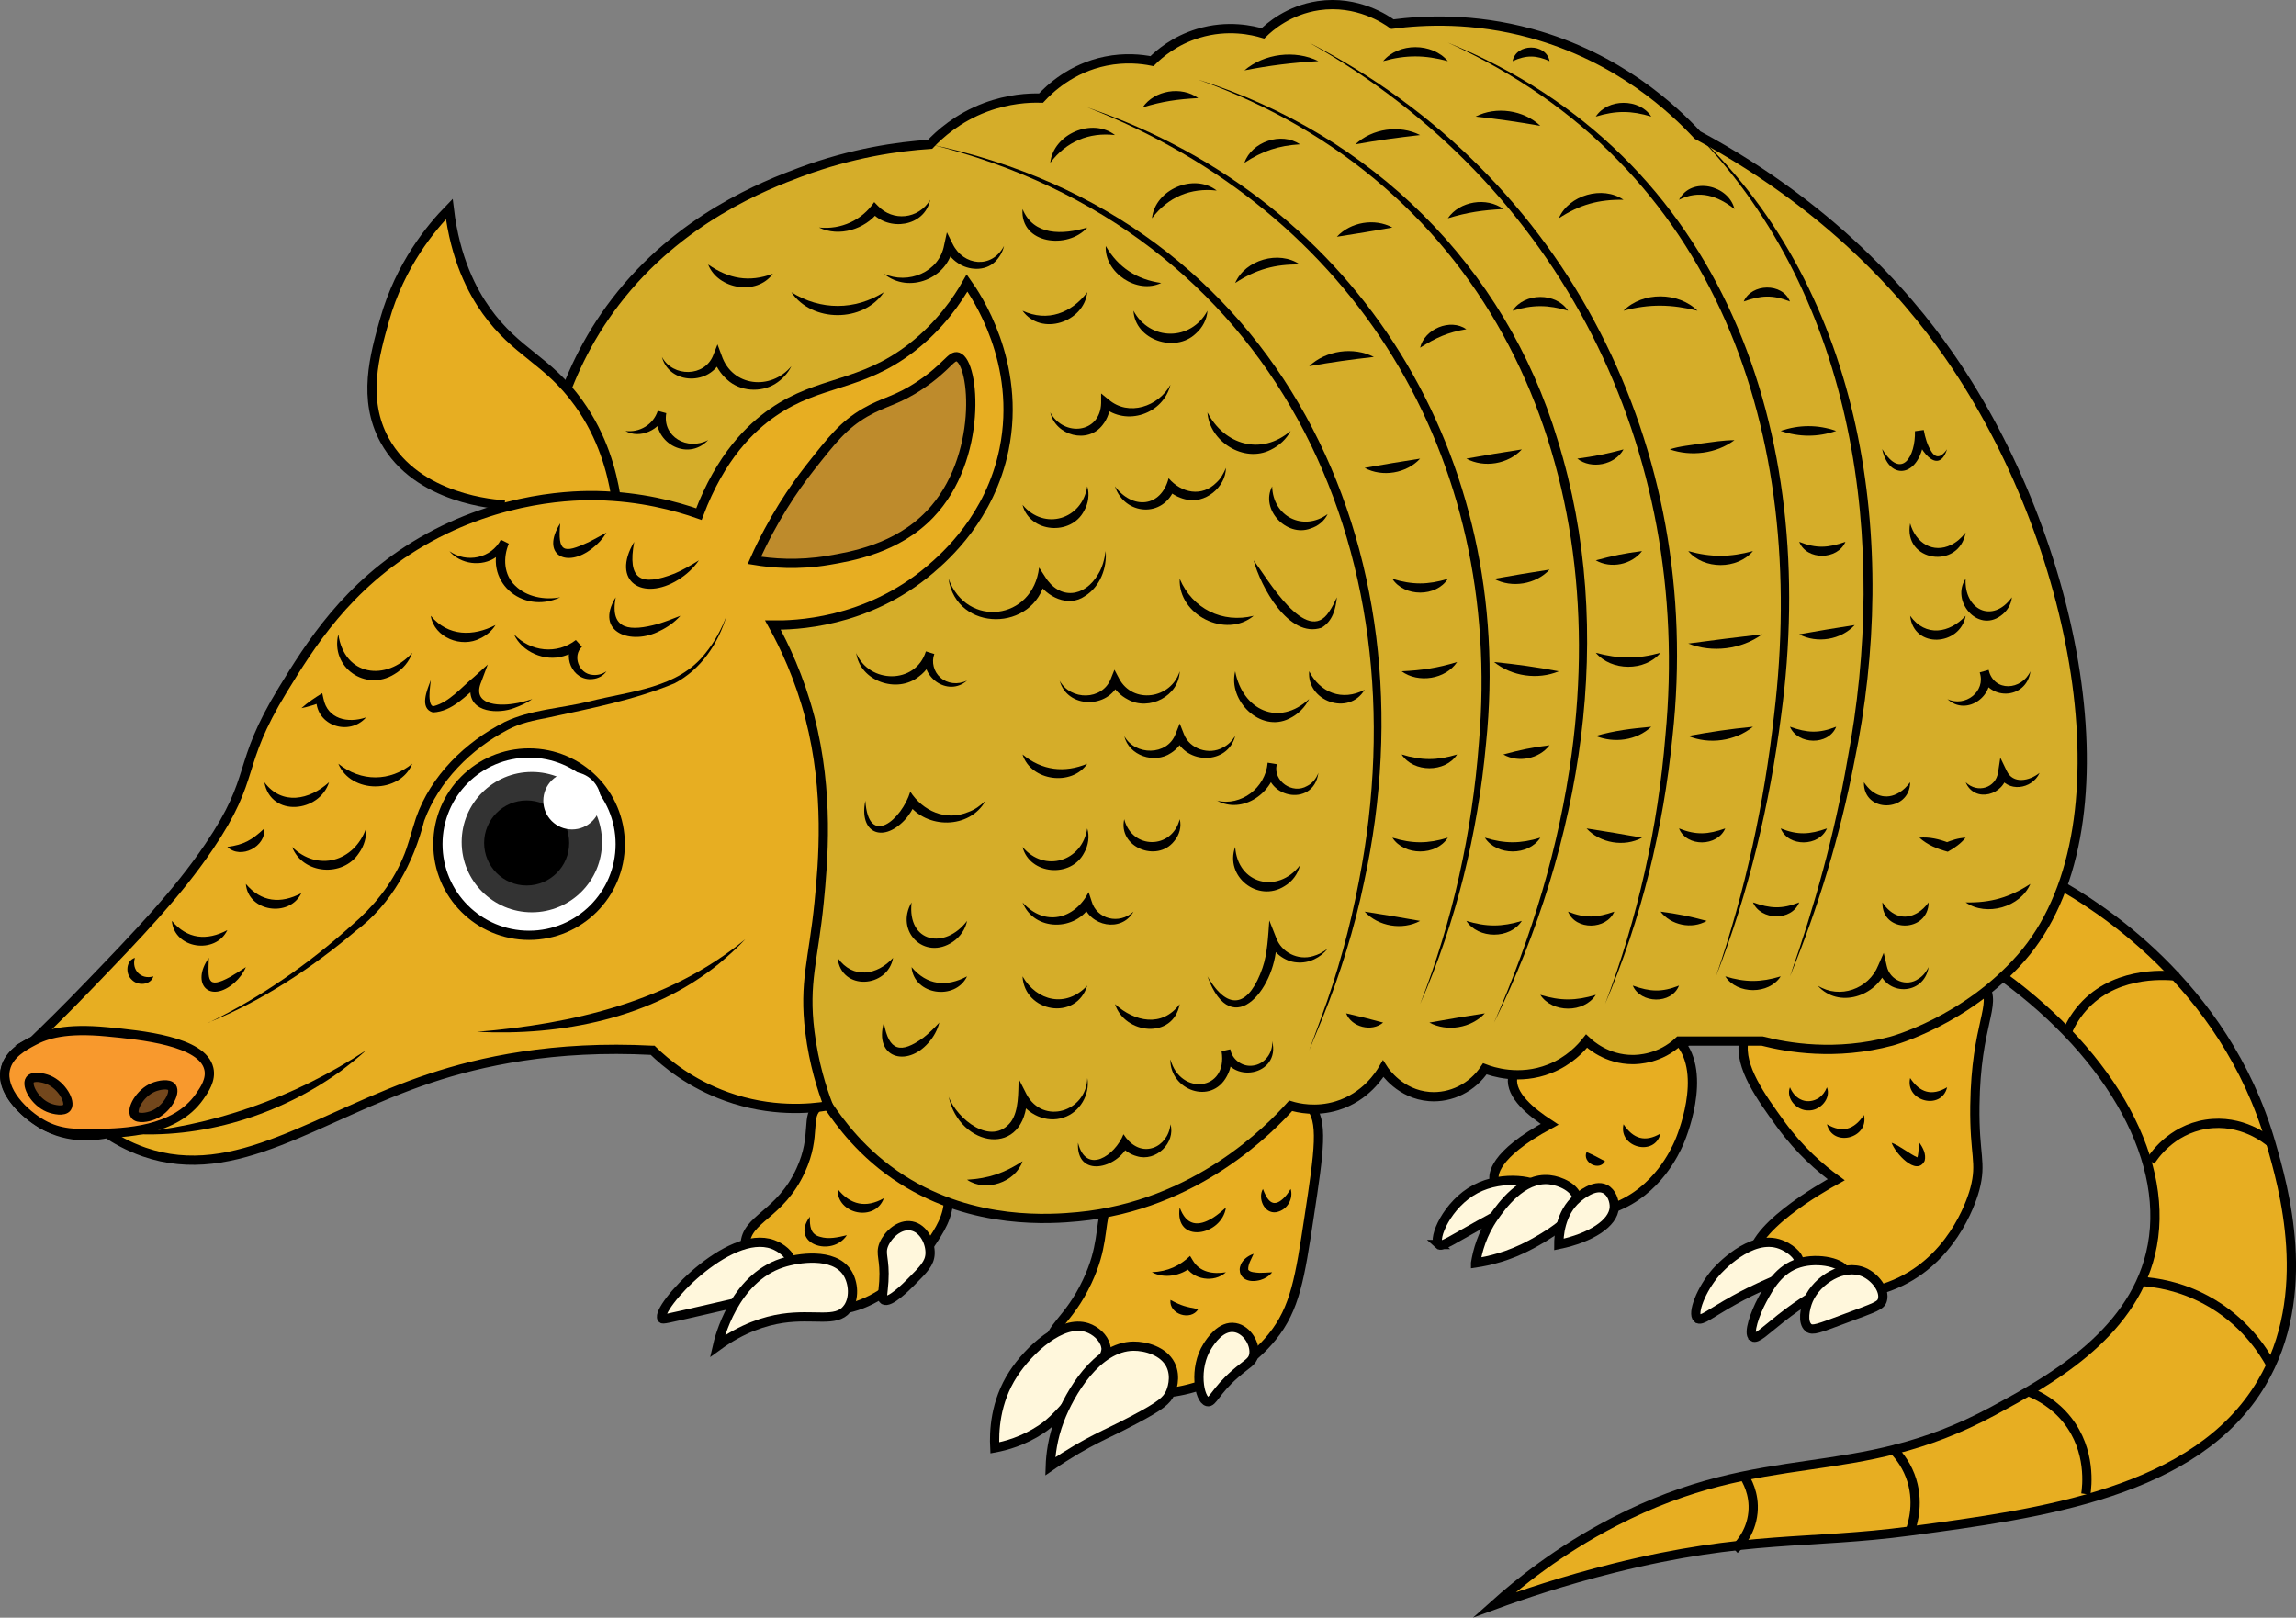 <?xml version="1.0" encoding="UTF-8"?>
<svg id="Layer_2" data-name="Layer 2" xmlns="http://www.w3.org/2000/svg" viewBox="0 0 248.32 174.98">
  <rect x="0" y="0" width="248.32" height="174.98" fill="#808080" stroke="none"/>
  <defs>
    <style>
      .cls-1 {
        fill: none;
      }

      .cls-1, .cls-2, .cls-3, .cls-4, .cls-5, .cls-6, .cls-7, .cls-8 {
        stroke: #000;
        stroke-miterlimit: 10;
      }

      .cls-9, .cls-3 {
        fill: #fff;
      }

      .cls-2 {
        fill: #e7ae22;
      }

      .cls-4 {
        fill: #d5ad29;
      }

      .cls-5 {
        fill: #fff7dc;
      }

      .cls-10 {
        fill: #333;
      }

      .cls-6 {
        fill: #73471c;
      }

      .cls-7 {
        fill: #be8b2c;
      }

      .cls-8 {
        fill: #f8992d;
      }
    </style>
  </defs>
  <g id="Layer_1-2" data-name="Layer 1">
    <g>
      <path class="cls-2" d="M88.59,119.61c-1.57,1.07-.2,3.09-2,7-2.23,4.85-5.89,5.16-6,8-.12,3.07,4.02,6.42,8,7,6.68.97,11.41-6.11,12-7,1.03-1.54,2.01-3.01,2-5-.03-6.54-10.71-12.24-14-10Z"/>
      <path class="cls-2" d="M222.59,95.61c3.72,2.08,17.97,10.61,23,28,1.38,4.76,4.73,16.36-1,26-7.05,11.87-23.9,14.12-38,16-10.99,1.47-17.66.43-32,4-5.53,1.38-10,2.9-13,4,2.59-2.32,6.95-5.88,13-9,16.43-8.49,25.91-3.84,41-12,5.79-3.13,14.84-8.02,17-17,2.35-9.75-4.14-21.35-16-30,2-3.33,4-6.67,6-10Z"/>
      <path class="cls-2" d="M141.59,119.61c1.6,1.45,1.07,4.97,0,12-1,6.61-1.51,9.92-4,13-4.18,5.16-10.27,5.92-11,6-5.71.62-12.52-1.81-13-5-.29-1.93,1.96-2.65,4-7,1.71-3.63,1.35-5.71,2-8,2.48-8.69,17.89-14.74,22-11Z"/>
      <path class="cls-2" d="M181.59,112.61c3.19,3.59.16,10.64,0,11-.4.89-2.32,5.23-7,7-5.47,2.07-12.57-.19-13-3-.07-.46-.22-2.64,6-6-2.03-1.32-4.23-3.14-4-5,.51-4.24,13.65-8.89,18-4Z"/>
      <path class="cls-2" d="M214.59,106.61c1.43,2.15-.89,4.07-1,13-.07,5.39.77,6.07,0,9-.16.61-1.95,7.05-8,10-6.37,3.11-15.22,1.25-16-2-.84-3.49,7.66-8.26,9-9-1.66-1.21-3.92-3.14-6-6-2.13-2.94-4.5-6.2-4-9,1.31-7.32,22.32-11.51,26-6Z"/>
      <path class="cls-4" d="M89.59,119.61c1.18,1.72,3.6,5.2,8,8,7.76,4.94,16.15,4.27,19,4,12.77-1.2,20.82-9.57,23-12,.79.24,2.73.69,5,0,3.13-.95,4.65-3.4,5-4,.19.3,1.87,2.76,5,3,2.36.18,4.66-.98,6-3,.76.29,3.71,1.3,7,0,2.14-.84,3.42-2.26,4-3,.37.35,2.18,2,5,2,.51,0,2.96-.05,5-2h9c2.74.7,7.95,1.62,14,0,0,0,7.99-2.14,14-9,12.07-13.78,6.34-44.01-7-64-4.1-6.14-12.48-16.66-28-25-2.53-2.73-8.49-8.4-18-11-6.24-1.71-11.63-1.44-15-1-.66-.48-3.78-2.62-8-2-3.23.48-5.29,2.3-6,3-1.07-.32-3.79-.98-7,0-2.55.77-4.21,2.21-5,3-1.15-.23-2.92-.42-5,0-3.77.76-6.12,3.05-7,4-1.35-.04-3.53.08-6,1-3.04,1.14-5.01,2.95-6,4-3.46.23-8.42.92-14,3-3.82,1.42-13.1,5.01-20,14-6.4,8.33-7.54,17.13-8,21-2.07,17.57,8.95,33.71,31,66Z"/>
      <path class="cls-2" d="M66.59,53.61c-.41-2.51-1.36-6.32-4-10-3.36-4.69-6.74-5.42-10-10-1.51-2.12-3.35-5.58-4-11-1.93,1.98-5.3,5.98-7,12-1.08,3.82-2.42,8.57,0,13,3.53,6.45,12.18,6.96,13,7"/>
      <path class="cls-2" d="M70.59,113.61c-10.75-.57-18.73,1.25-24,3-12.25,4.06-21.09,11.43-31,8-1.82-.63-3.19-1.46-4-2-1.01.22-4.07.73-7-1-.35-.21-4.76-2.89-4-6,.45-1.84,2.46-2.77,3-3,1.43-1.38,3.53-3.43,6-6,5.29-5.49,9.57-9.94,13-15,5.27-7.77,2.87-8.61,8-17,2.86-4.67,6.9-11.28,15-16,8.64-5.04,16.94-5.04,19-5,4.7.1,8.5,1.12,11,2,2.35-6.23,5.58-9.33,8-11,5.08-3.51,9.49-2.73,15-7,3.1-2.41,4.97-5.18,6-7,.95,1.33,5.92,8.61,4,18-1.51,7.35-6.34,11.58-8,13-6.91,5.88-14.81,6.03-17,6,1.22,2.21,2.86,5.62,4,10,2.11,8.16,1.43,15.67,1,20-.62,6.27-1.67,8.62-1,14,.43,3.45,1.31,6.2,2,8-2.02.33-6.2.72-11-1-3.94-1.41-6.59-3.62-8-5Z"/>
      <path d="M183.59,14.61c18.16,17.14,21.84,44.28,16.96,67.81-1.54,7.95-3.89,15.73-6.96,23.19,2.67-7.6,4.83-15.39,6.2-23.33,4.45-23.49.98-49.89-16.2-67.67h0Z"/>
      <path d="M156.59,4.61c30.01,12.21,40.14,42.47,36.05,72.76-1.24,9.66-3.51,19.2-7.05,28.24,3.16-9.17,5.22-18.71,6.29-28.33,3.61-30.24-6.04-59.43-35.29-72.67h0Z"/>
      <path d="M141.59,4.61c28.04,14.44,42.71,43.94,39.3,75.04-.99,9.95-3.37,19.79-7.3,28.96,3.54-9.3,5.72-19.12,6.53-29.03,2.94-31.02-11.27-59.58-38.53-74.97h0Z"/>
      <path d="M129.59,8.61c18.71,5.91,33.22,20.14,38.88,39,6.45,20.82,2.57,43.74-6.88,63,4.07-9.27,7.04-19.02,8.39-29.06,4.31-31.86-9-61.67-40.39-72.94h0Z"/>
      <path d="M117.59,11.61c29.63,10.16,46.32,37.88,43.13,68.8-.89,9.71-3.22,19.3-7.13,28.2,3.53-9.03,5.63-18.61,6.36-28.27,2.65-30.93-13.33-57.41-42.36-68.73h0Z"/>
      <path d="M100.59,15.61c37.87,7.91,54.82,43.77,46.93,79.84-1.01,4.9-2.59,9.99-4.47,14.63,0,0-1.46,3.53-1.46,3.53l1.32-3.59c1.74-4.67,3.13-9.79,4.06-14.69,7.06-36.05-9.2-70.54-46.38-79.73h0Z"/>
      <path class="cls-1" d="M223.59,111.61c.4-.94,1.03-2.01,2-3,3.65-3.72,9.1-3.11,10-3"/>
      <path class="cls-1" d="M232.59,125.61c.27-.43,2.16-3.39,6-4,3.88-.61,6.62,1.67,7,2"/>
      <path class="cls-1" d="M231.59,138.61c1.57.1,4.19.49,7,2,4.13,2.22,6.2,5.54,7,7"/>
      <path class="cls-1" d="M219.59,150.61c.95.39,2.62,1.25,4,3,2.62,3.32,2.12,7.23,2,8"/>
      <path class="cls-1" d="M204.59,156.61c.58.56,1.44,1.55,2,3,1.06,2.76.27,5.25,0,6"/>
      <path class="cls-1" d="M188.59,159.61c.29.44,1.2,1.94,1,4-.22,2.29-1.65,3.68-2,4"/>
      <path class="cls-5" d="M85.59,136.61c-.07-.91-1.13-1.68-2-2-4.82-1.77-12.71,6.9-12,8,.09.14.28.08,5-1,3.07-.7,3.35-.75,4-1,.56-.22,5.16-2.01,5-4Z"/>
      <path class="cls-5" d="M91.59,141.61c.88-1.06.75-2.89,0-4-1.46-2.14-5.26-1.57-7-1-5.24,1.71-6.82,8.21-7,9,2.74-1.99,5.17-2.72,7-3,3.47-.52,5.79.47,7-1Z"/>
      <path class="cls-5" d="M95.59,134.61c-.44,1.07.15,1.49,0,4-.08,1.31-.28,1.82,0,2,.61.4,2.44-1.43,3-2,1.3-1.31,1.96-1.97,2-3,.05-1.2-.7-2.75-2-3-1.31-.25-2.56.95-3,2Z"/>
      <path class="cls-5" d="M119.59,145.61c-.23-.96-1.13-1.71-2-2-2.75-.92-6.33,2.43-8,5-1.99,3.06-2.09,6.29-2,8,1.19-.22,3.06-.72,5-2,1.27-.84,2.18-1.89,4-4,3.14-3.63,3.11-4.52,3-5Z"/>
      <path class="cls-5" d="M113.59,158.61c.04-1.22.24-3.01,1-5,1.11-2.92,4.05-7.96,8-8,1.31-.01,3.24.51,4,2,.69,1.36.07,2.85,0,3-.38.87-1.04,1.44-4,3-1.91,1.01-2.83,1.4-4,2-1.2.61-2.95,1.58-5,3Z"/>
      <path class="cls-5" d="M130.59,151.61c.57.14.81-1.09,3-3,1.27-1.11,1.84-1.27,2-2,.25-1.13-.67-2.76-2-3-1.55-.28-2.68,1.5-3,2-1.51,2.37-.91,5.78,0,6Z"/>
      <path class="cls-5" d="M155.59,134.61c.36.34,1.25-.42,6-3,4.1-2.22,5.08-2.55,5-3-.16-.85-4-1.58-7,0-3.09,1.63-4.64,5.39-4,6Z"/>
      <path class="cls-5" d="M159.59,136.61c.21-1.28.7-3.15,2-5,.76-1.08,3.03-4.32,6-4,1.2.13,2.77.87,3,2,.41,2.05-3.77,4.33-5,5-2.38,1.29-4.58,1.79-6,2Z"/>
      <path class="cls-5" d="M168.59,134.61c3.49-.72,5.9-2.3,6-4,.04-.69-.29-1.65-1-2-1.15-.57-2.72.76-3,1-1.89,1.61-2,4.2-2,5Z"/>
      <path class="cls-5" d="M183.59,142.61c.43.35,1.36-.54,4-2,4.5-2.49,6.95-2.74,7-4,.03-.91-1.21-1.7-2-2-3.26-1.24-6.82,2.8-7,3-1.6,1.85-2.62,4.49-2,5Z"/>
      <path class="cls-5" d="M189.59,144.61c.41.27,1.33-.68,3-2,4.49-3.55,7.18-4,7-5-.17-.96-2.86-1.65-5-1-2.2.67-3.24,2.59-4,4-.78,1.45-1.55,3.64-1,4Z"/>
      <path class="cls-5" d="M195.59,143.61c.45.36,1.05.1,4-1,3.27-1.22,3.83-1.38,4-2,.3-1.05-.78-2.47-2-3-2.17-.95-5.06.83-6,3-.39.91-.68,2.44,0,3Z"/>
      <path d="M22.59,110.61c5.63-2.74,10.77-6.33,15.41-10.49,2.34-2,4.32-4.39,5.53-7.23.62-1.39.95-2.89,1.46-4.42,1.59-4.56,5.31-8.19,9.56-10.36,2.87-1.38,6.14-1.48,9.19-2.24,4.39-1.12,9.58-1.38,12.56-5.22.98-1.2,1.73-2.58,2.28-4.05-.88,2.98-2.76,5.82-5.64,7.32-4.37,1.81-9.03,2.7-13.63,3.7-1.55.3-3.02.58-4.36,1.3-4,2.09-7.49,5.58-9.07,9.86-1.16,4.57-3.54,9.04-7.4,11.91-4.78,4.04-10.09,7.55-15.91,9.91h0Z"/>
      <path d="M51.59,111.61c10.33-.85,20.83-3.27,29-10-.89.96-1.88,1.83-2.89,2.68-7.24,5.87-16.98,7.77-26.1,7.32h0Z"/>
      <path class="cls-8" d="M3.59,112.61c1.42-.76,3.5-1.43,8-1,3.65.35,10.32.99,11,4,.27,1.18-.49,2.27-1,3-2.65,3.81-8.2,3.94-11,4-2.35.05-4.1.06-6-1-2-1.12-4.55-3.63-4-6,.37-1.6,1.98-2.46,3-3Z"/>
      <path class="cls-6" d="M14.59,120.61c-.43-.61.53-2.39,2-3,.61-.25,1.68-.45,2,0,.43.61-.53,2.39-2,3-.61.25-1.68.45-2,0Z"/>
      <path class="cls-6" d="M7.24,119.8c.43-.61-.53-2.39-2-3-.61-.25-1.68-.45-2,0-.43.61.53,2.39,2,3,.61.25,1.68.45,2,0Z"/>
      <path d="M13.59,122.61c9.3-.69,18.22-3.88,26-9-.86.8-1.79,1.52-2.72,2.23-6.67,4.82-15.04,7.41-23.28,6.77h0Z"/>
      <path class="cls-7" d="M99.59,41.61c-2.62,1.77-3.85,1.76-6,3-2.35,1.36-3.58,2.93-6,6-1.74,2.22-4.01,5.53-6,10,1.87.31,4.69.56,8,0,2.42-.41,7.42-1.24,11-5,5.75-6.02,4.84-16.4,3-17-.7-.23-1.13,1.06-4,3Z"/>
      <path d="M92.59,70.61c1.4,3.38,6.43,3.43,7.54-.13,0,0,.91.28.91.28-.31.85-.06,1.9.67,2.53.71.65,1.88.82,2.88.32-2.1,1.87-5.31-.49-4.45-3.15,0,0,.91.28.91.28-.27.96-.85,1.84-1.66,2.43-2.37,1.92-6.4.5-6.79-2.56h0Z"/>
      <path d="M67.59,46.61c1.6.22,3.07-.69,3.55-2.17,0,0,.92.25.92.25-.45,2.54,2.29,4.1,4.53,2.91-2.26,2.43-6.22.18-5.47-3.09,0,0,.92.25.92.25-.63,1.73-2.84,2.79-4.45,1.83h0Z"/>
      <path d="M71.59,38.61c1.19,2.22,4.64,2.18,5.55-.19,0,0,.46-1.17.46-1.17l.45,1.21c1.14,3.38,5.33,3.81,7.54,1.15-.37.77-.99,1.44-1.75,1.91-1.57.97-3.8.83-5.19-.45-.71-.63-1.21-1.41-1.52-2.31l.91.04c-1.17,2.93-5.65,2.85-6.45-.19h0Z"/>
      <path d="M76.59,28.61c2.24,1.55,4.42,1.96,7,1-1.75,2.41-5.96,1.68-7-1h0Z"/>
      <path d="M85.59,31.61c3.17,1.99,6.89,1.96,10,0-2.22,3.3-7.77,3.3-10,0h0Z"/>
      <path d="M88.59,24.61c2.39.25,4.64-.8,5.96-2.75,0,0,.4.41.4.41,1.62,1.71,4.38,1.45,5.65-.65-.62,2.92-4.49,3.45-6.35,1.35,0,0,.74-.04.74-.04-1.45,1.88-4.24,2.73-6.39,1.69h0Z"/>
      <path d="M95.59,29.61c2.62,1.2,5.99-.16,6.52-3.1,0,0,.3-1.38.3-1.38l.62,1.25c1.17,2.4,4.26,2.72,5.56.22-.14.64-.49,1.24-.99,1.73-1.07,1.03-2.86.93-4.02.11-.61-.4-1.08-.98-1.42-1.61l.92-.12c-.55,3.43-4.8,5.12-7.48,2.9h0Z"/>
      <path d="M110.59,22.61c1.19,2.91,4.33,2.8,7,2-2.06,2.38-7.28,1.83-7-2h0Z"/>
      <path d="M119.59,26.61c1.36,2.35,3.39,3.63,6,4-2.61,1.25-6.16-1.11-6-4h0Z"/>
      <path d="M110.59,33.61c2.71,1.26,5.3.24,7-2-.36,3.25-4.98,4.8-7,2h0Z"/>
      <path d="M122.59,33.61c1.77,3.31,6.23,3.31,8,0-.05.92-.53,1.84-1.27,2.48-2.23,2.13-6.57.68-6.73-2.48h0Z"/>
      <path d="M113.59,44.61c1.47,2.68,5.41,2.28,5.5-1.01,0,0,0-1.04,0-1.04l.81.66c2.16,1.86,5.4.76,6.69-1.61-.77,3.16-4.75,4.55-7.31,2.39,0,0,.81-.38.81-.38-.02.83-.3,1.66-.82,2.32-1.61,2.15-5.12,1.18-5.68-1.33h0Z"/>
      <path d="M130.59,44.61c1.82,3.5,5.8,4.73,9,2-.45.87-1.22,1.59-2.15,2.04-2.89,1.48-6.64-.89-6.85-4.04h0Z"/>
      <path d="M110.59,54.61c2.36,2.82,6.44,1.6,7-2,.26.84.13,1.83-.34,2.64-1.41,2.76-5.89,2.38-6.66-.64h0Z"/>
      <path d="M120.59,52.61c1.87,2.51,4.96,2.32,5.8-.88,1.38,1.6,3.59,2.07,5.18.46.46-.42.77-.98,1.02-1.58-.02,2.08-2.28,3.98-4.43,3.39-.72-.18-1.36-.53-1.91-1.02l.81-.18c-1.23,3.28-5.43,2.94-6.47-.18h0Z"/>
      <path d="M137.59,52.61c.07,3.26,3.35,4.92,6,3-.34.73-1.04,1.31-1.86,1.56-2.6.96-5.45-2.08-4.14-4.56h0Z"/>
      <path d="M102.59,62.61c1.98,5.38,9.13,4.49,9.79-1.22,0,0,.62.95.62.95,1.57,2.59,4.3,2.29,5.77-.23.46-.74.69-1.61.81-2.51.16,1.84-.6,3.86-2.24,4.88-1.81,1.26-4.16.08-5.17-1.62,0,0,.89-.15.89-.15-1.2,5.68-9.6,5.73-10.48-.11h0Z"/>
      <path d="M127.59,62.61c1.38,3.26,4.64,4.84,8,4-3.01,2.5-8.18-.09-8-4h0Z"/>
      <path d="M135.59,60.61c1.43,1.9,5.72,9.34,8.16,5.55.33-.47.58-1,.84-1.55-.13,1.24-.45,2.58-1.66,3.29-3.55,1.2-6.61-4.49-7.34-7.29h0Z"/>
      <path d="M114.59,73.61c1.2,2.2,4.63,2.17,5.55-.19,0,0,.39-.98.39-.98l.5.95c1.49,2.83,5.63,2.22,6.56-.78-.07,2.66-3.31,4.35-5.61,3.05-.78-.4-1.43-1.04-1.82-1.83l.89-.04c-1.15,2.93-5.66,2.87-6.45-.19h0Z"/>
      <path d="M133.59,72.61c.79,4.18,4.69,6.06,8,3-.44.89-1.19,1.66-2.15,2.12-3.13,1.56-6.65-1.95-5.85-5.12h0Z"/>
      <path d="M141.59,72.61c1.18,2.3,3.56,3.28,6,2-1.74,2.9-6.28,1.21-6-2h0Z"/>
      <path d="M93.59,86.61c.34,5.17,3.96,2,4.86-.98,1.35,2.09,3.85,3.22,6.26,2.21.7-.24,1.32-.69,1.88-1.23-1.7,3.08-6.39,3.11-8.4.3,0,0,.86-.11.86-.11-.31.71-.72,1.4-1.27,1.97-2.39,2.45-4.9,1.27-4.19-2.16h0Z"/>
      <path d="M110.59,81.61c2.11,1.75,4.56,2.02,7,1-1.65,2.46-6.09,1.9-7-1h0Z"/>
      <path d="M121.59,79.61c1.18,2.16,4.65,2.14,5.54-.19,0,0,.46-1.16.46-1.16l.46,1.16c.61,1.59,2.7,2.29,4.21,1.44.54-.26.99-.71,1.33-1.25-.81,3.14-5.32,3.12-6.46.19,0,0,.92,0,.92,0-.29.67-.78,1.26-1.4,1.65-1.79,1.22-4.58.29-5.06-1.85h0Z"/>
      <path d="M110.59,91.61c2.36,2.82,6.44,1.6,7-2,.26.84.13,1.83-.34,2.64-1.41,2.76-5.89,2.38-6.66-.64h0Z"/>
      <path d="M121.59,88.61c.83,3.3,5.17,3.3,6,0,.22.79-.03,1.72-.61,2.39-1.87,2.35-6.08.61-5.39-2.39h0Z"/>
      <path d="M131.59,86.61c2.67.62,5.25-1.39,5.51-4.07,0,0,.98.16.98.16-.41,1.79,1.71,3.25,3.29,2.32.55-.27.98-.79,1.22-1.42-.53,3.89-6.17,2.68-5.49-1.1,0,0,.98.16.98.16-.25,3.04-3.66,5.49-6.49,3.93h0Z"/>
      <path d="M98.59,97.61c-.49,4.37,3.61,5.15,6,2-.17.88-.73,1.72-1.53,2.26-3.07,2.08-6.3-1.14-4.47-4.26h0Z"/>
      <path d="M90.59,103.61c1.67,2.35,4.29,1.87,6,0-.57,3.26-5.62,3.62-6,0h0Z"/>
      <path d="M98.59,104.61c1.67,1.98,3.77,2.18,6,1-1.28,2.67-5.75,2.03-6-1h0Z"/>
      <path d="M95.59,110.61c.53,3.12,1.84,3.4,4.28,1.63.6-.47,1.16-1.02,1.72-1.63-.2.81-.62,1.56-1.19,2.2-2.34,2.66-5.89,1.62-4.81-2.2h0Z"/>
      <path d="M110.59,97.61c2.38,2.66,5.63,1.85,7.15-1.11,0,0,.32.98.32.98.55,1.96,3,2.56,4.53,1.13-1.28,2.28-4.75,1.63-5.47-.87,0,0,.88.12.88.12-1.59,2.9-6.17,2.93-7.41-.26h0Z"/>
      <path d="M133.59,91.61c.26,4.04,4.6,5.11,7,2-.2.9-.81,1.74-1.66,2.24-2.89,1.83-6.5-1.05-5.34-4.24h0Z"/>
      <path d="M110.59,105.61c1.55,2.69,4.7,3.45,7,1-1.2,3.88-6.79,2.9-7-1h0Z"/>
      <path d="M120.59,108.61c2.12,1.93,5.1,2.55,7,0-.71,3.86-5.96,3.27-7,0h0Z"/>
      <path d="M130.59,105.61c2.37,4.05,4.58,3.07,5.96-.93.53-1.53.61-3.49.73-5.12,0,0,.74,1.87.74,1.87.57,1.59,2.36,2.49,4,1.99.56-.15,1.09-.44,1.57-.81-.74.96-2.01,1.62-3.34,1.49-1.36-.1-2.54-1.09-3.09-2.31,0,0,.89-.16.89-.16.2,4.9-4.75,11.42-7.46,3.98h0Z"/>
      <path d="M102.59,118.61c.91,2.44,4.64,5.45,6.74,2.74.88-1.22.78-3.19.84-4.66,0,0,.86,1.69.86,1.69,1.79,3.32,6.45,1.89,6.57-1.77.31,1.77-.81,3.71-2.57,4.27-1.83.64-3.98-.34-4.86-2.04,0,0,.92-.22.92-.22-.13,6.75-7.33,5.53-8.49,0h0Z"/>
      <path d="M126.59,114.61c1.08,3.93,6.22,3.41,5.53-.88,0,0,.95-.21.95-.21.18,1.07,1.3,1.92,2.45,1.74,1.24-.15,2.18-1.37,2.07-2.65.96,3.77-4.65,4.8-5.48,1.1,0,0,.95-.21.95-.21.25.96.13,2.03-.37,2.91-1.68,3.16-6.14,1.51-6.11-1.79h0Z"/>
      <path d="M104.59,127.61c2.35-.14,4.02-.72,6-2-.77,2.29-4.01,3.38-6,2h0Z"/>
      <path d="M116.59,123.61c.89,3.52,4.01,1.38,4.92-.92.69,1.09,1.84,1.91,3.19,1.47.99-.32,1.78-1.33,1.89-2.55.57,1.99-1.56,4.1-3.65,3.45-.68-.18-1.3-.59-1.74-1.14l.83-.08c-1.17,2.59-5.66,3.65-5.44-.24h0Z"/>
      <path d="M60.59,56.61c-.28,3.14.32,3.3,3.06,2.04.64-.32,1.27-.68,1.94-1.04-.39.66-.91,1.23-1.53,1.7-2.8,2.23-5.62.68-3.47-2.7h0Z"/>
      <path d="M68.59,58.61c-.76,4.11.7,4.87,4.39,3.42.89-.38,1.74-.88,2.61-1.42-.58.84-1.35,1.56-2.25,2.11-3.81,2.36-7.32.18-4.75-4.11h0Z"/>
      <path d="M66.59,64.61c-.69,3.66,1.69,3.66,4.5,2.9.83-.24,1.65-.57,2.5-.9-.62.68-1.38,1.23-2.22,1.63-3.05,1.61-7.13.19-4.78-3.63h0Z"/>
      <path d="M48.59,59.61c1.89,1.35,4.53.77,5.58-1.23,0,0,.86.43.86.43-.64,1.51-.55,3.37.69,4.54,1.24,1.22,3.15,1.58,4.87,1.26-4.15,1.95-8.5-1.85-6.44-6.2,0,0,.86.43.86.43-.36.58-.8,1.02-1.33,1.4-1.55,1.13-3.92.79-5.08-.63h0Z"/>
      <path d="M46.59,66.61c1.89,2.26,4.59,2.24,7,1-.38.61-.95,1.11-1.63,1.43-2.03,1.09-5-.06-5.37-2.43h0Z"/>
      <path d="M55.59,68.61c1.79,1.91,4.67,2.2,6.69.62,0,0,.66.73.66.73-1.06.97-.34,2.94,1.15,3.04.5.06,1.04-.07,1.5-.39-.32.47-.89.79-1.5.84-2.21.25-3.44-2.67-1.85-4.19,0,0,.66.73.66.73-.58.47-1.23.78-1.93.98-2.05.63-4.53-.45-5.38-2.36h0Z"/>
      <path d="M36.59,68.61c.66,4.53,5.16,5.14,8,2-.33.94-1.02,1.78-1.93,2.31-3.12,1.95-6.95-.74-6.07-4.31h0Z"/>
      <path d="M46.59,73.61c-.08.76-.22,1.54-.09,2.24.06.36.21.56.41.53,1.68-.43,2.97-2.01,4.33-3.13,0,0,1.51-1.37,1.51-1.37l-.71,1.9c-1.02,2.42,1.77,2.62,3.48,2.34.69-.09,1.36-.29,2.05-.5-.59.41-1.25.71-1.94.96-1.67.66-4.84.55-4.76-1.94.01-.42.11-.81.23-1.18l.81.53c-1.52,1.24-2.99,2.98-5.09,3.07-1.51-.43-.61-2.48-.25-3.43h0Z"/>
      <path d="M32.59,76.61c.7-.64,1.48-1.14,2.26-1.63l.13.58c.43,2.21,2.62,2.72,4.61,2.04-1.79,2.05-5.4.94-5.39-1.96,0,0,.57.31.57.31-.7.27-1.41.5-2.18.65h0Z"/>
      <path d="M36.59,82.61c2.47,1.99,5.6,1.95,8,0-1.35,3.27-6.64,3.27-8,0h0Z"/>
      <path d="M28.59,84.61c1.9,2.55,4.88,1.92,7,0-1.04,3.28-6.29,3.85-7,0h0Z"/>
      <path d="M31.59,91.61c2.78,2.73,6.73,1.58,8-2,.07.92-.2,1.89-.78,2.68-1.73,2.64-6.08,2.29-7.22-.68h0Z"/>
      <path d="M24.59,91.61c1.81-.24,2.68-.76,4-2,.2,1.95-2.54,3.4-4,2h0Z"/>
      <path d="M26.59,95.61c1.67,1.98,3.77,2.18,6,1-1.28,2.67-5.75,2.03-6-1h0Z"/>
      <path d="M18.59,99.61c1.67,1.98,3.77,2.18,6,1-1.28,2.67-5.75,2.03-6-1h0Z"/>
      <path d="M22.59,103.61c-.08,2.31-.28,3.48,2.34,2.04.54-.31,1.08-.67,1.66-1.04-.27.64-.69,1.2-1.21,1.67-2.7,2.37-4.79.12-2.79-2.67h0Z"/>
      <path d="M14.59,103.61c-.4,1.31.69,2.4,2,2-.29.96-1.7,1.06-2.35.35-.71-.65-.6-2.07.35-2.35h0Z"/>
      <path d="M203.59,48.61c2.09,3.38,3.59.74,3.52-1.97,0,0,.95-.13.95-.13.15.82.39,1.64.81,2.3.57.94,1.19.53,1.71-.21-.98,3.05-3.27-.25-3.47-1.9,0,0,.95-.13.95-.13.05.7.01,1.42-.2,2.11-.87,2.97-3.62,3.07-4.29-.08h0Z"/>
      <path d="M206.59,56.61c.61,2.17,2.51,3.27,4.42,2.33.59-.28,1.11-.73,1.58-1.33-.71,4.06-6.79,3.16-6-1h0Z"/>
      <path d="M206.59,66.61c1.67,2.35,4.29,1.87,6,0-.57,3.26-5.62,3.62-6,0h0Z"/>
      <path d="M212.59,62.61c-.18,3.33,2.9,4.9,5,2-.07.77-.52,1.53-1.22,2.01-2.52,1.82-5.39-1.65-3.78-4.01h0Z"/>
      <path d="M210.59,75.61c1.97.95,4.2-.84,3.53-2.85,0,0,.96-.27.96-.27.61,2.4,3.56,2.19,4.52.12-.44,3.14-4.72,3.26-5.48.12,0,0,.96-.27.96-.27.91,2.7-2.37,5.13-4.47,3.15h0Z"/>
      <path d="M201.59,84.61c.99,1.5,2.41,1.97,3.81,1.12.44-.26.82-.63,1.19-1.12-.03,3.29-5.08,3.38-5,0h0Z"/>
      <path d="M212.59,84.61c1.3,1.25,3.27.61,3.51-1.07,0,0,.24-1.59.24-1.59l.69,1.43c.68,1.46,2.43,1.11,3.56.22-.8,1.79-3.52,2.2-4.44.22,0,0,.93-.15.93-.15-.22,2.34-3.53,3.26-4.49.93h0Z"/>
      <path d="M207.59,90.61c1.11-.1,2.14.16,3.15.54l-.37.03c.69-.29,1.4-.53,2.22-.57-.56.68-1.22,1.12-1.93,1.52-1.12-.3-2.18-.72-3.07-1.52h0Z"/>
      <path d="M203.59,97.61c.99,1.5,2.41,1.97,3.81,1.12.44-.26.82-.63,1.19-1.12-.03,3.29-5.08,3.38-5,0h0Z"/>
      <path d="M212.59,97.61c2.68.06,4.76-.53,7-2-1.08,2.52-4.75,3.56-7,2h0Z"/>
      <path d="M196.59,106.61c2.37,1.5,5.53.37,6.55-2.19,0,0,.59-1.35.59-1.35l.33,1.42c.32,1.55,2.13,2.32,3.45,1.37.46-.28.81-.73,1.08-1.25-.5,3.09-4.69,3.23-5.48.12,0,0,.93.07.93.07-1.08,2.99-5.21,4.34-7.45,1.81h0Z"/>
      <path d="M113.59,17.61c.33-3.13,4.55-4.91,7-3-2.8-.32-5.26.69-7,3h0Z"/>
      <path d="M124.59,23.61c.33-3.13,4.55-4.91,7-3-2.8-.32-5.26.69-7,3h0Z"/>
      <path d="M133.59,30.61c1.08-2.52,4.75-3.56,7-2-2.68-.05-4.76.53-7,2h0Z"/>
      <path d="M141.59,39.61c1.81-1.71,4.78-2.14,7-1-2.49.28-4.53.56-7,1h0Z"/>
      <path d="M147.59,50.61c2.15-.38,3.84-.67,6-1-1.47,1.6-4.09,2.03-6,1h0Z"/>
      <path d="M150.59,62.61c2.17.66,3.83.66,6,0-1.27,1.99-4.72,1.98-6,0h0Z"/>
      <path d="M151.59,72.61c2.23-.11,3.86-.35,6-1-1.25,1.87-4.2,2.32-6,1h0Z"/>
      <path d="M151.59,81.61c2.17.66,3.83.66,6,0-1.27,1.99-4.72,1.98-6,0h0Z"/>
      <path d="M150.59,90.61c2.17.66,3.83.66,6,0-1.27,1.99-4.72,1.98-6,0h0Z"/>
      <path d="M147.59,98.61c2.16.34,3.85.61,6,1-1.91,1.04-4.53.6-6-1h0Z"/>
      <path d="M145.59,109.61c1.56.36,2.45.58,4,1-1.23,1.05-3.41.5-4-1h0Z"/>
      <path d="M154.59,110.61c2.15-.38,3.84-.67,6-1-1.47,1.6-4.09,2.03-6,1h0Z"/>
      <path d="M158.59,99.61c2.17.66,3.83.66,6,0-1.27,1.99-4.72,1.98-6,0h0Z"/>
      <path d="M160.59,90.61c2.17.66,3.83.66,6,0-1.27,1.99-4.72,1.98-6,0h0Z"/>
      <path d="M162.59,81.61c1.81-.49,3.14-.77,5-1-1.13,1.48-3.39,1.93-5,1h0Z"/>
      <path d="M161.59,71.61c2.47.25,4.56.54,7,1-2.28.95-5.08.55-7-1h0Z"/>
      <path d="M161.59,62.61c2.15-.38,3.84-.67,6-1-1.47,1.6-4.09,2.03-6,1h0Z"/>
      <path d="M158.59,49.61c2.15-.38,3.84-.67,6-1-1.47,1.6-4.09,2.03-6,1h0Z"/>
      <path d="M153.59,37.61c.48-2.03,3.26-3.2,5-2-2.02.34-3.27.91-5,2h0Z"/>
      <path d="M144.59,25.61c1.47-1.6,4.09-2.04,6-1-2.15.39-3.84.66-6,1h0Z"/>
      <path d="M134.59,17.61c.77-2.28,4.01-3.38,6-2-2.35.15-4.03.71-6,2h0Z"/>
      <path d="M123.59,11.61c1.26-1.86,4.2-2.33,6-1-2.23.12-3.87.35-6,1h0Z"/>
      <path d="M134.59,7.61c2.14-1.83,5.47-2.24,8-1-2.83.17-5.22.46-8,1h0Z"/>
      <path d="M146.59,15.61c1.81-1.71,4.78-2.14,7-1-2.49.28-4.53.56-7,1h0Z"/>
      <path d="M156.59,23.61c1.26-1.86,4.2-2.33,6-1-2.23.12-3.87.35-6,1h0Z"/>
      <path d="M163.59,33.61c1.28-1.98,4.73-1.99,6,0-2.17-.66-3.83-.66-6,0h0Z"/>
      <path d="M170.59,49.61c1.89-.26,3.15-.5,5-1-.93,1.69-3.49,2.19-5,1h0Z"/>
      <path d="M172.59,60.61c1.81-.49,3.14-.77,5-1-1.13,1.48-3.39,1.93-5,1h0Z"/>
      <path d="M172.59,70.61c2.49.67,4.52.69,7,0-1.68,2.03-5.31,2-7,0h0Z"/>
      <path d="M172.59,79.61c2.02-.59,3.87-.8,6-1-1.59,1.5-4.02,1.8-6,1h0Z"/>
      <path d="M171.59,89.61c2.16.34,3.85.61,6,1-1.91,1.04-4.53.6-6-1h0Z"/>
      <path d="M169.59,98.61c1.86.74,3.12.66,5,0-.84,1.97-4.17,2.05-5,0h0Z"/>
      <path d="M166.59,107.61c2.17.66,3.83.66,6,0-1.27,1.99-4.72,1.98-6,0h0Z"/>
      <path d="M176.59,106.61c1.88.67,3.13.74,5,0-.82,2.06-4.16,1.96-5,0h0Z"/>
      <path d="M179.59,98.61c1.86.24,3.19.51,5,1-1.61.94-3.87.47-5-1h0Z"/>
      <path d="M181.59,89.61c1.86.74,3.12.66,5,0-.84,1.97-4.17,2.05-5,0h0Z"/>
      <path d="M182.59,79.61c2.44-.45,4.53-.76,7-1-1.92,1.55-4.72,1.95-7,1h0Z"/>
      <path d="M182.59,69.61c2.78-.37,5.21-.68,8-1-2.26,1.64-5.41,2.03-8,1h0Z"/>
      <path d="M182.59,59.61c2.48.69,4.51.67,7,0-1.69,2.01-5.32,2.02-7,0h0Z"/>
      <path d="M180.59,48.61c1.03-.36,2.42-.46,3.48-.65,1.15-.15,2.27-.34,3.52-.35-1.99,1.47-4.69,1.79-7,1h0Z"/>
      <path d="M175.59,33.61c2.06-2.09,5.93-2.05,8,0-2.8-.7-5.2-.76-8,0h0Z"/>
      <path d="M168.59,23.61c1.08-2.52,4.75-3.56,7-2-2.68-.05-4.76.53-7,2h0Z"/>
      <path d="M159.59,12.61c2.22-1.14,5.19-.72,7,1-2.47-.43-4.51-.73-7-1h0Z"/>
      <path d="M149.59,6.61c1.68-2.02,5.31-2.01,7,0-2.49-.67-4.52-.69-7,0h0Z"/>
      <path d="M163.59,6.61c.38-1.96,3.63-1.96,4,0-1.42-.64-2.5-.68-4,0h0Z"/>
      <path d="M172.59,12.61c1.28-1.98,4.73-1.99,6,0-2.17-.66-3.83-.66-6,0h0Z"/>
      <path d="M181.59,21.61c1.34-2.56,5.38-1.58,6,1-1.8-1.41-3.78-2.12-6-1h0Z"/>
      <path d="M188.59,32.61c.84-1.96,4.18-2.06,5,0-1.87-.74-3.12-.67-5,0h0Z"/>
      <path d="M192.59,46.61c1.99-.68,4.01-.69,6,0-1.99.69-4.01.68-6,0h0Z"/>
      <path d="M194.59,58.61c1.86.74,3.12.66,5,0-.84,1.97-4.17,2.05-5,0h0Z"/>
      <path d="M194.59,68.61c2.15-.38,3.84-.67,6-1-1.47,1.6-4.09,2.03-6,1h0Z"/>
      <path d="M193.59,78.61c1.88.67,3.13.74,5,0-.82,2.06-4.16,1.96-5,0h0Z"/>
      <path d="M192.59,89.61c1.86.74,3.12.66,5,0-.84,1.97-4.17,2.05-5,0h0Z"/>
      <path d="M189.59,97.61c1.88.67,3.13.74,5,0-.82,2.06-4.16,1.96-5,0h0Z"/>
      <path d="M186.59,105.61c2.17.66,3.83.66,6,0-1.27,1.99-4.72,1.98-6,0h0Z"/>
      <path d="M193.59,117.61c.61,1.46,1.98,1.89,3.14,1.14.35-.25.65-.61.86-1.14.48,1.2-.73,2.55-2,2.5-1.27.04-2.47-1.3-2-2.5h0Z"/>
      <path d="M197.59,121.61c1.67.98,2.94.58,4-1,.58,2.51-3.38,3.55-4,1h0Z"/>
      <path d="M206.59,116.61c1.05,1.58,2.33,1.98,4,1-.62,2.55-4.58,1.51-4-1h0Z"/>
      <path d="M204.59,123.61c.98.38,1.93,1.21,2.78,1.58-.04.02-.06.08-.03.05.02-.03.06-.12.08-.21.08-.4.08-.9.17-1.42.39.54.75,1.23.57,1.95-.89,1.77-3.24-.9-3.57-1.95h0Z"/>
      <path d="M175.59,121.61c1.05,1.58,2.33,1.98,4,1-.62,2.55-4.58,1.51-4-1h0Z"/>
      <path d="M171.59,124.61c.73.32,1.19.56,2,1-.62,1.11-2.49.15-2-1h0Z"/>
      <path d="M136.59,128.61c.44,1.16,1.03,2.13,2.19,1.04.29-.26.54-.61.81-1.04.3.95-.27,2.26-1.56,2.51-1.31.2-2.02-1.52-1.44-2.51h0Z"/>
      <path d="M127.59,130.61c.71,1.95,1.97,2.13,3.62,1.1.47-.3.91-.67,1.38-1.1-.44,3.11-5.62,4.01-5,0h0Z"/>
      <path d="M124.59,137.61c1.71-.07,3.02-.7,4.12-1.76,0,0,.31.51.31.51.74,1.25,2.16,1.49,3.57,1.26-1.27,1.17-3.59.84-4.43-.74,0,0,.75.12.75.12-1.19,1.03-3,1.33-4.32.62h0Z"/>
      <path d="M135.59,135.61c-.26.6-.63,1.16-.59,1.73.19.29.75.3,1.21.34.42,0,.87-.03,1.38-.06-.32.4-.76.68-1.26.83-2.58.71-3.1-2-.74-2.83h0Z"/>
      <path d="M126.59,140.61c1.23.66,1.63.73,3,1-.79,1.31-3.18.56-3-1h0Z"/>
      <path d="M90.59,128.61c1.39,1.73,3.06,2.09,5,1-.94,2.6-5.1,1.75-5-1h0Z"/>
      <path d="M87.59,131.61c-.02,1,.05,1.9,1.09,2.17.94.29,1.91.07,2.91-.17-1.58,2.43-6.21.96-4-2h0Z"/>
      <circle class="cls-3" cx="57.22" cy="91.31" r="9.86"/>
      <circle class="cls-10" cx="57.52" cy="91.09" r="7.59"/>
      <circle cx="56.96" cy="91.18" r="4.6"/>
      <circle class="cls-9" cx="61.87" cy="86.61" r="3.11"/>
    </g>
  </g>
</svg>